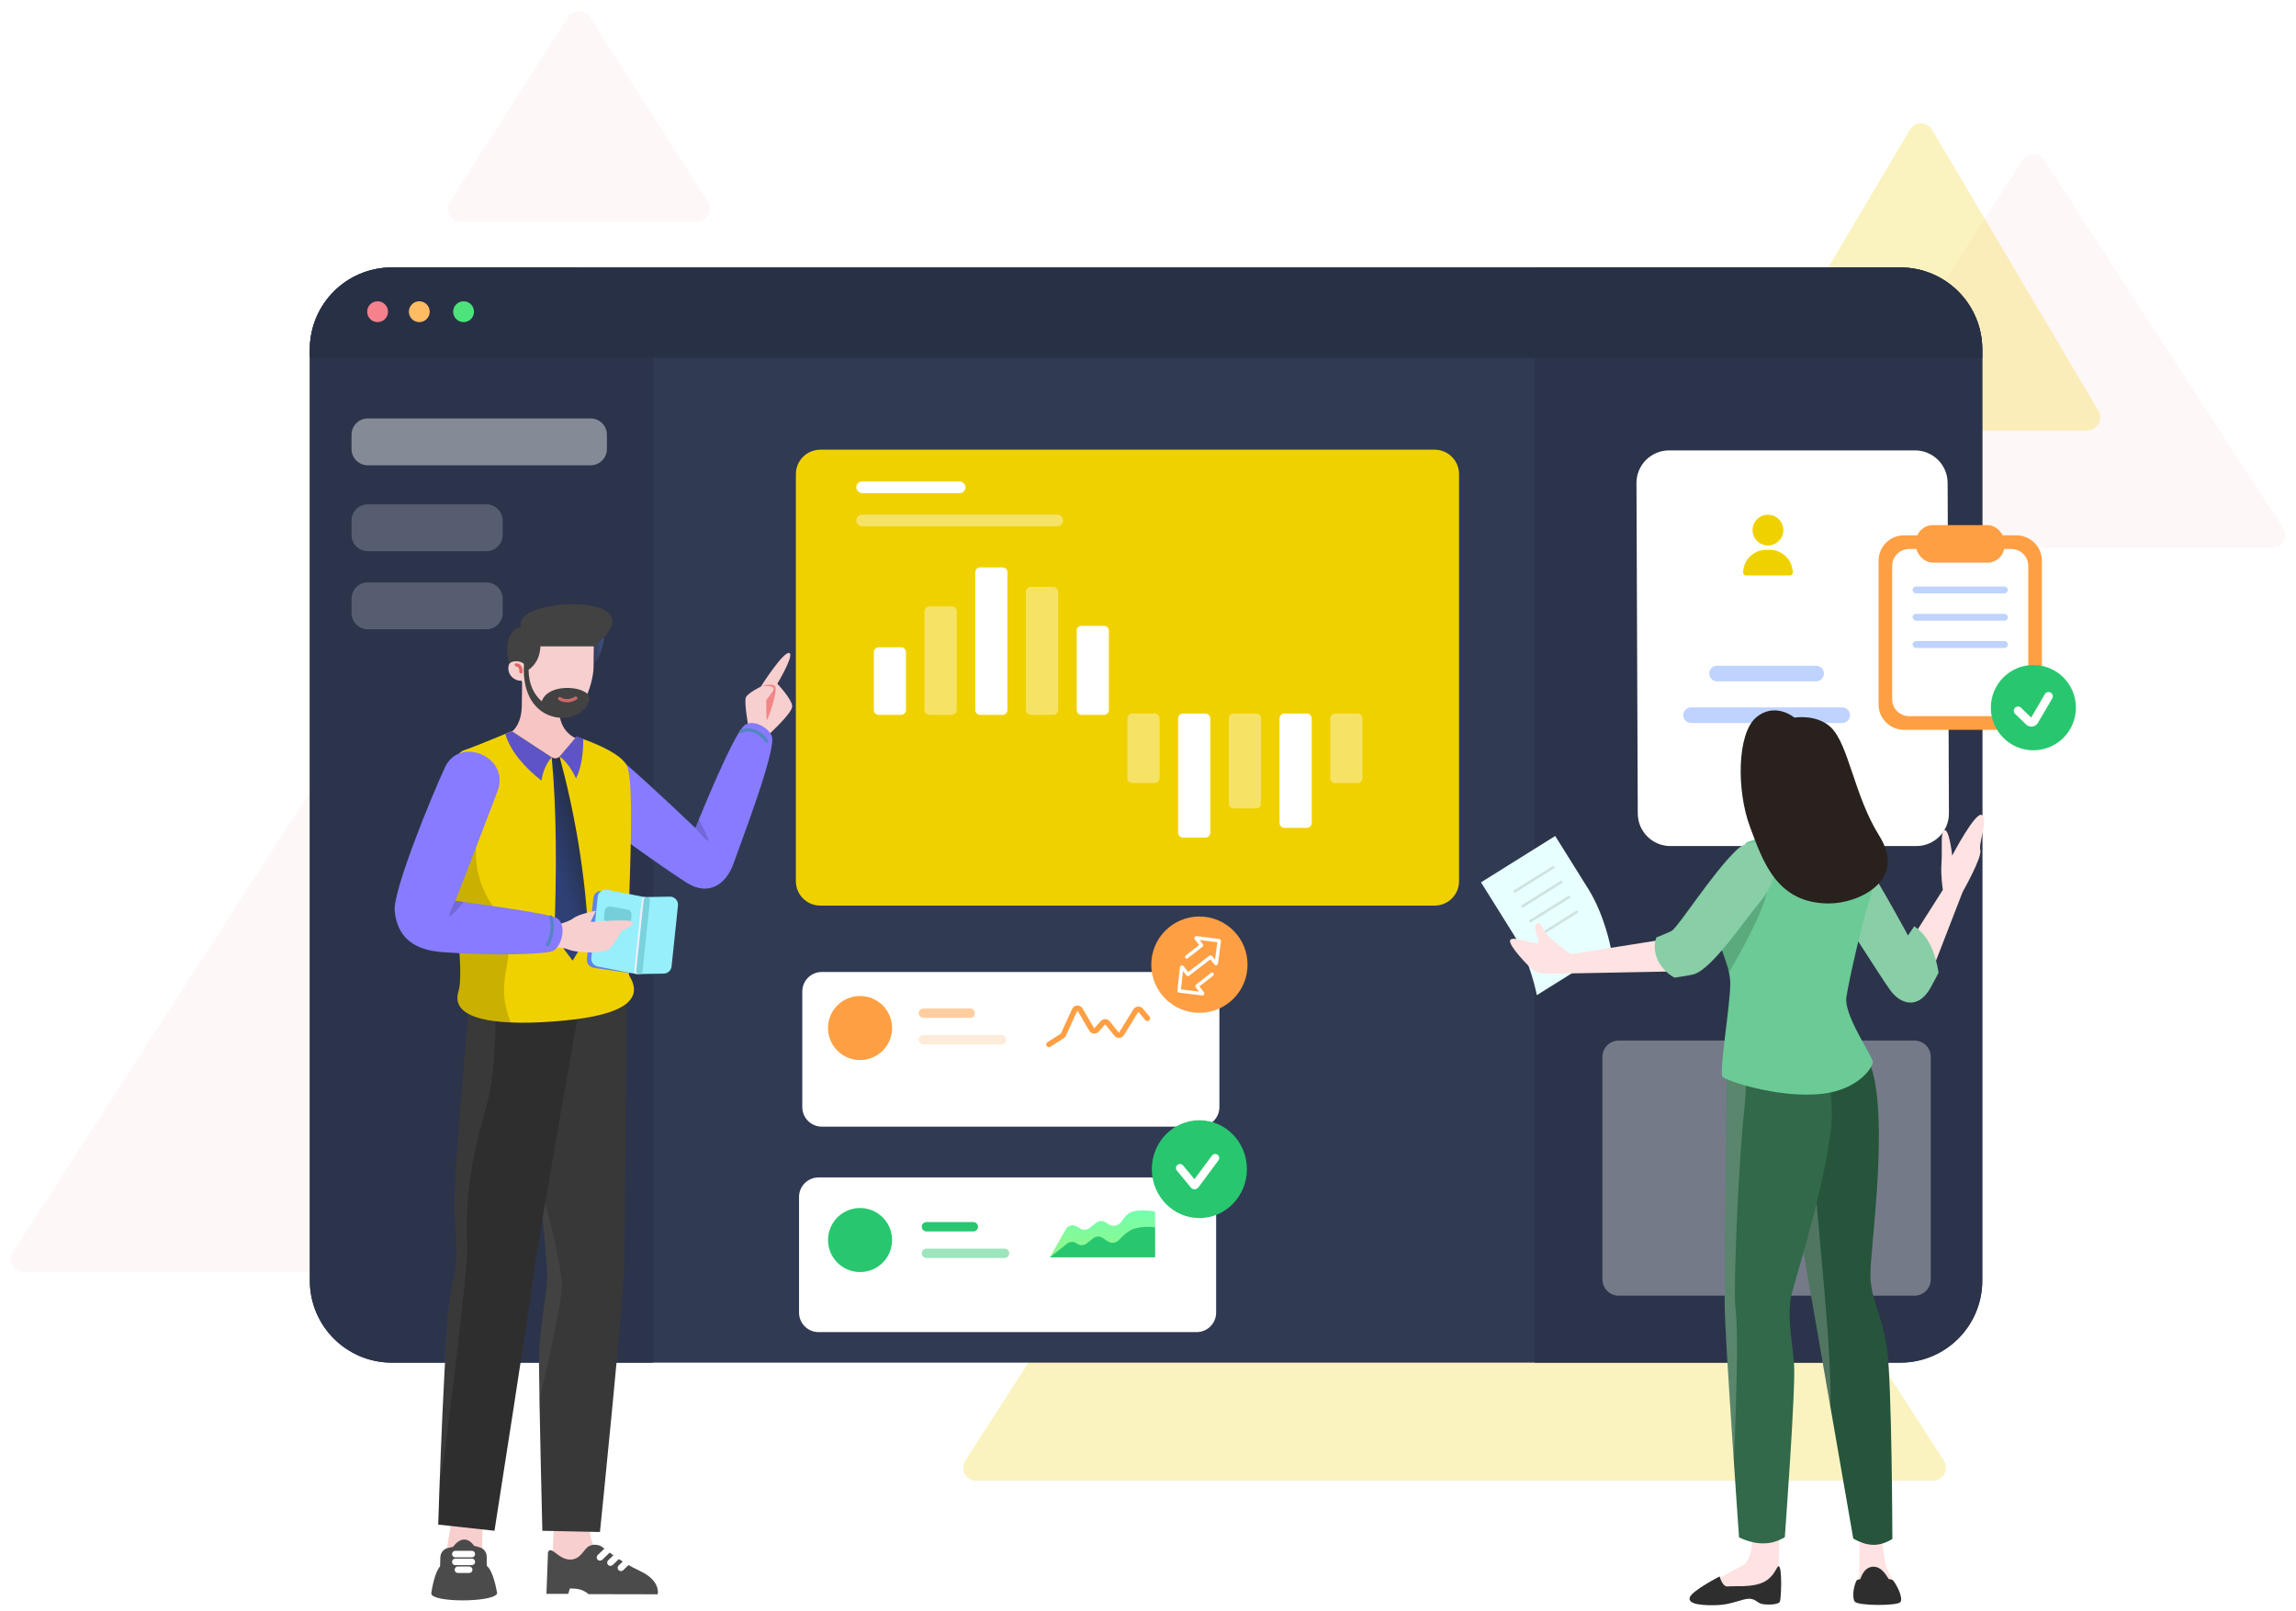 <svg width="704" height="494" viewBox="0 0 704 494" fill="none" xmlns="http://www.w3.org/2000/svg">
<g id="Illustration">
<g id="Shape">
<path id="Triangle" opacity="0.05" fill-rule="evenodd" clip-rule="evenodd" d="M620.145 49.168C621.722 46.739 625.278 46.739 626.855 49.168L699.989 161.822C701.717 164.483 699.807 168 696.634 168H550.366C547.193 168 545.283 164.483 547.011 161.822L620.145 49.168Z" fill="#EA5455"/>
<path id="Triangle_2" opacity="0.05" fill-rule="evenodd" clip-rule="evenodd" d="M94.14 244.204C95.715 241.764 99.285 241.764 100.86 244.204L191.016 383.83C192.735 386.492 190.824 390 187.656 390H7.344C4.176 390 2.265 386.492 3.984 383.83L94.14 244.204Z" fill="#EA5455"/>
<path id="Triangle_3" opacity="0.25" fill-rule="evenodd" clip-rule="evenodd" d="M442.638 220.218C444.213 217.774 447.787 217.774 449.362 220.218L596.027 447.833C597.742 450.495 595.831 454 592.664 454H299.336C296.169 454 294.258 450.495 295.973 447.833L442.638 220.218Z" fill="#f0d100"/>
<path id="Triangle_4" opacity="0.25" fill-rule="evenodd" clip-rule="evenodd" d="M585.558 39.816C587.107 37.199 590.893 37.199 592.442 39.816L643.427 125.963C645.005 128.629 643.083 132 639.985 132H538.015C534.917 132 532.995 128.629 534.573 125.963L585.558 39.816Z" fill="#f0d100"/>
<path id="Triangle_5" opacity="0.05" fill-rule="evenodd" clip-rule="evenodd" d="M174.13 5.267C175.704 2.808 179.296 2.808 180.87 5.267L217.062 61.844C218.765 64.507 216.853 68 213.693 68H141.307C138.147 68 136.235 64.507 137.938 61.844L174.13 5.267Z" fill="#EA5455"/>
</g>
<g id="Finance Presentation">
<g id="DesktopDasboard">
<path id="Rectangle" fill-rule="evenodd" clip-rule="evenodd" d="M95 107.137C95 93.254 106.254 82 120.137 82H582.669C596.552 82 607.806 93.254 607.806 107.137V392.647C607.806 406.53 596.552 417.784 582.669 417.784H120.137C106.254 417.784 95 406.53 95 392.647V107.137Z" fill="#313A53"/>
<g id="ElementCard11">
<g id="Rectangle_2" filter="url(#filter0_d)">
<path fill-rule="evenodd" clip-rule="evenodd" d="M238.033 141.361C238.033 137.227 241.384 133.876 245.518 133.876H433.887C438.02 133.876 441.371 137.227 441.371 141.361V266.167C441.371 270.301 438.02 273.652 433.887 273.652H245.518C241.384 273.652 238.033 270.301 238.033 266.167V141.361Z" fill="#f0d100"/>
</g>
<g id="Group 12">
<path id="Path" opacity="0.395" fill-rule="evenodd" clip-rule="evenodd" d="M291.856 185.909C292.683 185.909 293.353 186.579 293.353 187.406V217.678C293.353 218.505 292.683 219.175 291.856 219.175H284.982C284.156 219.175 283.485 218.505 283.485 217.678V187.406C283.485 186.579 284.156 185.909 284.982 185.909H291.856Z" fill="white"/>
<path id="Path_2" fill-rule="evenodd" clip-rule="evenodd" d="M276.307 198.453C277.133 198.453 277.803 199.123 277.803 199.95V217.678C277.803 218.505 277.133 219.175 276.307 219.175H269.432C268.606 219.175 267.936 218.505 267.936 217.678V199.95C267.936 199.123 268.606 198.453 269.432 198.453H276.307Z" fill="white"/>
<path id="Path_3" fill-rule="evenodd" clip-rule="evenodd" d="M307.405 173.962C308.232 173.962 308.902 174.632 308.902 175.459V217.678C308.902 218.505 308.232 219.175 307.405 219.175H300.531C299.704 219.175 299.034 218.505 299.034 217.678V175.459C299.034 174.632 299.704 173.962 300.531 173.962H307.405Z" fill="white"/>
<path id="Path_4" opacity="0.395" fill-rule="evenodd" clip-rule="evenodd" d="M322.955 179.936C323.782 179.936 324.452 180.606 324.452 181.432V217.678C324.452 218.505 323.782 219.175 322.955 219.175H316.081C315.254 219.175 314.584 218.505 314.584 217.678V181.432C314.584 180.606 315.254 179.936 316.081 179.936H322.955Z" fill="white"/>
<path id="Path_5" fill-rule="evenodd" clip-rule="evenodd" d="M338.504 191.882C339.331 191.882 340.001 192.552 340.001 193.379V217.678C340.001 218.505 339.331 219.175 338.504 219.175H331.63C330.803 219.175 330.133 218.505 330.133 217.678V193.379C330.133 192.552 330.803 191.882 331.63 191.882H338.504Z" fill="white"/>
<path id="Path_6" opacity="0.395" fill-rule="evenodd" clip-rule="evenodd" d="M354.054 218.762C354.88 218.762 355.55 219.432 355.55 220.259V238.585C355.55 239.411 354.88 240.081 354.054 240.081H347.179C346.353 240.081 345.683 239.411 345.683 238.585V220.259C345.683 219.432 346.353 218.762 347.179 218.762H354.054Z" fill="white"/>
<path id="Path_7" fill-rule="evenodd" clip-rule="evenodd" d="M369.602 218.762C370.429 218.762 371.099 219.432 371.099 220.259V255.31C371.099 256.136 370.429 256.807 369.602 256.807H362.728C361.902 256.807 361.231 256.136 361.231 255.31V220.259C361.231 219.432 361.902 218.762 362.728 218.762H369.602Z" fill="white"/>
<path id="Path_8" opacity="0.395" fill-rule="evenodd" clip-rule="evenodd" d="M385.152 218.762C385.979 218.762 386.649 219.432 386.649 220.259V246.35C386.649 247.177 385.979 247.847 385.152 247.847H378.278C377.451 247.847 376.781 247.177 376.781 246.35V220.259C376.781 219.432 377.451 218.762 378.278 218.762H385.152Z" fill="white"/>
<path id="Path_9" fill-rule="evenodd" clip-rule="evenodd" d="M400.701 218.762C401.528 218.762 402.198 219.432 402.198 220.259V252.323C402.198 253.15 401.528 253.82 400.701 253.82H393.827C393 253.82 392.33 253.15 392.33 252.323V220.259C392.33 219.432 393 218.762 393.827 218.762H400.701Z" fill="white"/>
<path id="Path_10" opacity="0.395" fill-rule="evenodd" clip-rule="evenodd" d="M416.251 218.762C417.078 218.762 417.748 219.432 417.748 220.259V238.585C417.748 239.411 417.078 240.081 416.251 240.081H409.377C408.55 240.081 407.88 239.411 407.88 238.585V220.259C407.88 219.432 408.55 218.762 409.377 218.762H416.251Z" fill="white"/>
</g>
<path id="Rectangle_3" opacity="0.395" fill-rule="evenodd" clip-rule="evenodd" d="M262.554 159.562C262.554 158.572 263.356 157.77 264.346 157.77H324.155C325.145 157.77 325.947 158.572 325.947 159.562V159.562C325.947 160.551 325.145 161.354 324.155 161.354H264.346C263.356 161.354 262.554 160.551 262.554 159.562V159.562Z" fill="white"/>
<rect id="Rectangle_4" x="262.554" y="147.615" width="33.491" height="3.584" rx="1.792" fill="white"/>
</g>
<path id="Rectangle_5" fill-rule="evenodd" clip-rule="evenodd" d="M95 107.137C95 93.254 106.254 82 120.137 82H175.146C189.029 82 200.283 93.254 200.283 107.137V417.784H120.137C106.254 417.784 95 406.53 95 392.647V107.137Z" fill="#2C344B"/>
<path id="Rectangle_6" fill-rule="evenodd" clip-rule="evenodd" d="M107.785 133.29C107.785 130.528 110.024 128.29 112.785 128.29L181.094 128.29C183.855 128.29 186.094 130.528 186.094 133.29V137.656C186.094 140.417 183.855 142.656 181.094 142.656H112.785C110.024 142.656 107.785 140.417 107.785 137.656V133.29Z" fill="white" fill-opacity="0.424"/>
<path id="Rectangle_7" fill-rule="evenodd" clip-rule="evenodd" d="M107.785 159.627C107.785 156.866 110.024 154.627 112.785 154.627L149.131 154.627C151.892 154.627 154.131 156.866 154.131 159.627V163.993C154.131 166.754 151.892 168.993 149.131 168.993H112.785C110.024 168.993 107.785 166.754 107.785 163.993V159.627Z" fill="white" fill-opacity="0.205"/>
<path id="Rectangle_8" fill-rule="evenodd" clip-rule="evenodd" d="M107.785 183.57C107.785 180.809 110.024 178.57 112.785 178.57L149.131 178.57C151.892 178.57 154.131 180.809 154.131 183.57V187.936C154.131 190.697 151.892 192.936 149.131 192.936H112.785C110.024 192.936 107.785 190.697 107.785 187.936V183.57Z" fill="white" fill-opacity="0.205"/>
<path id="Rectangle_9" fill-rule="evenodd" clip-rule="evenodd" d="M470.561 82H582.669C596.552 82 607.806 93.254 607.806 107.137V392.647C607.806 406.53 596.552 417.784 582.669 417.784H470.561V82Z" fill="#2C344B"/>
<g id="Group 23">
<g id="Rectangle_10" filter="url(#filter1_d)">
<path fill-rule="evenodd" clip-rule="evenodd" d="M493.773 139.127C493.751 133.589 498.235 129.088 503.773 129.088H579.181C584.689 129.088 589.159 133.541 589.181 139.048L589.582 240.36C589.603 245.898 585.12 250.399 579.582 250.399H504.173C498.666 250.399 494.195 245.946 494.173 240.439L493.773 139.127Z" fill="white"/>
</g>
<path id="Rectangle_11" opacity="0.34" d="M524.098 206.504C524.098 205.181 525.17 204.109 526.492 204.109H556.862C558.185 204.109 559.257 205.181 559.257 206.504V206.504C559.257 207.826 558.185 208.898 556.862 208.898H526.492C525.17 208.898 524.098 207.826 524.098 206.504V206.504Z" fill="#467FFF"/>
<path id="Rectangle_12" opacity="0.34" d="M516.107 219.273C516.107 217.951 517.179 216.879 518.502 216.879H564.853C566.176 216.879 567.248 217.951 567.248 219.273V219.273C567.248 220.596 566.176 221.668 564.853 221.668H518.502C517.179 221.668 516.107 220.596 516.107 219.273V219.273Z" fill="#467FFF"/>
<g id="Icon8">
<g id="Oval" filter="url(#filter2_dd)">
<ellipse cx="541.737" cy="167.866" rx="18.438" ry="18.825" fill="white"/>
</g>
<g id="Group 70">
<path id="Combined Shape" fill-rule="evenodd" clip-rule="evenodd" d="M542.085 167.241C544.689 167.241 546.801 165.132 546.801 162.53C546.801 159.929 544.689 157.819 542.085 157.819C539.48 157.819 537.368 159.929 537.368 162.53C537.368 165.132 539.48 167.241 542.085 167.241ZM541.532 168.575C537.64 168.575 534.485 171.73 534.485 175.622C534.485 176.066 534.846 176.427 535.291 176.427H548.878C549.323 176.427 549.684 176.066 549.684 175.622C549.684 171.73 546.529 168.575 542.637 168.575H541.532Z" fill="#f0d100"/>
</g>
</g>
</g>
<path id="Rectangle_13" fill-rule="evenodd" clip-rule="evenodd" d="M491.337 324.036C491.337 321.274 493.575 319.036 496.337 319.036H587.019C589.781 319.036 592.019 321.274 592.019 324.036V392.249C592.019 395.011 589.781 397.249 587.019 397.249H496.337C493.575 397.249 491.337 395.011 491.337 392.249V324.036Z" fill="white" fill-opacity="0.346"/>
<path id="Rectangle_14" fill-rule="evenodd" clip-rule="evenodd" d="M95 107.137C95 93.254 106.254 82 120.137 82H582.669C596.552 82 607.806 93.254 607.806 107.137V109.718H95V107.137Z" fill="#283046"/>
<ellipse id="Oval_2" cx="115.775" cy="95.568" rx="3.196" ry="3.192" fill="#F5818D"/>
<ellipse id="Oval_3" cx="128.561" cy="95.568" rx="3.196" ry="3.192" fill="#FFBD63"/>
<ellipse id="Oval_4" cx="142.145" cy="95.568" rx="3.196" ry="3.192" fill="#4CE47A"/>
</g>
<g id="ElementCard25">
<g id="Rectangle_15" filter="url(#filter3_d)">
<path fill-rule="evenodd" clip-rule="evenodd" d="M240 296.988C240 293.681 242.681 291 245.988 291H361.906C365.213 291 367.893 293.681 367.893 296.988V332.434C367.893 335.74 365.213 338.421 361.906 338.421H245.988C242.681 338.421 240 335.74 240 332.434V296.988Z" fill="white"/>
</g>
<path id="Rectangle_16" opacity="0.2" fill-rule="evenodd" clip-rule="evenodd" d="M281.673 318.782C281.673 317.988 282.316 317.345 283.11 317.345H307.06C307.854 317.345 308.497 317.988 308.497 318.782V318.782C308.497 319.576 307.854 320.219 307.06 320.219H283.11C282.316 320.219 281.673 319.576 281.673 318.782V318.782Z" fill="#FF9F43"/>
<path id="Rectangle_17" opacity="0.5" fill-rule="evenodd" clip-rule="evenodd" d="M281.673 310.639C281.673 309.845 282.316 309.202 283.11 309.202H297.48C298.274 309.202 298.917 309.845 298.917 310.639V310.639C298.917 311.433 298.274 312.076 297.48 312.076H283.11C282.316 312.076 281.673 311.433 281.673 310.639V310.639Z" fill="#FF9F43"/>
<path id="Path_11" d="M328.737 309.333C329.149 308.43 330.214 308.032 331.117 308.444C331.415 308.58 331.67 308.794 331.855 309.064L331.92 309.168L335.443 315.158C335.477 315.215 335.55 315.234 335.607 315.201L335.622 315.19L335.636 315.177L337.51 313.058C338.168 312.315 339.303 312.245 340.046 312.902C340.095 312.946 340.141 312.991 340.185 313.04L340.249 313.114L342.998 316.489C343.039 316.541 343.115 316.548 343.166 316.507L343.18 316.493L343.192 316.477L347.534 309.46C348.056 308.617 349.163 308.356 350.007 308.878C350.138 308.959 350.257 309.056 350.363 309.167L350.439 309.253L352.462 311.671C352.759 312.026 352.712 312.555 352.357 312.852C352.022 313.132 351.531 313.106 351.228 312.803L351.176 312.747L349.154 310.329C349.145 310.319 349.136 310.311 349.125 310.304C349.078 310.275 349.019 310.282 348.98 310.318L348.96 310.343L344.618 317.359C344.513 317.529 344.38 317.68 344.225 317.807C343.482 318.412 342.402 318.324 341.764 317.625L341.698 317.548L338.949 314.172C338.945 314.167 338.94 314.162 338.935 314.158C338.894 314.122 338.835 314.119 338.791 314.148L338.766 314.169L336.892 316.288C336.767 316.429 336.62 316.55 336.457 316.646C335.63 317.132 334.574 316.882 334.05 316.092L333.998 316.008L330.475 310.017C330.463 309.996 330.444 309.979 330.422 309.969C330.372 309.946 330.314 309.961 330.28 310.001L330.263 310.028L326.831 317.56C326.703 317.841 326.505 318.083 326.257 318.265L326.162 318.33L322.093 320.924C321.702 321.173 321.184 321.059 320.935 320.668C320.7 320.3 320.789 319.817 321.129 319.555L321.191 319.511L325.261 316.916C325.274 316.908 325.285 316.897 325.294 316.885L325.305 316.865L328.737 309.333Z" fill="#FF9F43"/>
<circle id="Oval_5" cx="263.71" cy="315.19" r="9.82" fill="#FF9F43"/>
</g>
<g id="ElementCard26">
<g id="Rectangle_18" filter="url(#filter4_d)">
<path fill-rule="evenodd" clip-rule="evenodd" d="M240 361.988C240 358.681 242.681 356 245.988 356H361.906C365.213 356 367.893 358.681 367.893 361.988V397.434C367.893 400.74 365.213 403.421 361.906 403.421H245.988C242.681 403.421 240 400.74 240 397.434V361.988Z" fill="white"/>
</g>
<path id="Rectangle_19" opacity="0.454" fill-rule="evenodd" clip-rule="evenodd" d="M282.631 384.261C282.631 383.467 283.274 382.824 284.068 382.824H308.018C308.812 382.824 309.455 383.467 309.455 384.261V384.261C309.455 385.055 308.812 385.698 308.018 385.698H284.068C283.274 385.698 282.631 385.055 282.631 384.261V384.261Z" fill="#28C76F"/>
<path id="Rectangle_20" fill-rule="evenodd" clip-rule="evenodd" d="M282.631 376.118C282.631 375.324 283.274 374.681 284.068 374.681H298.438C299.232 374.681 299.875 375.324 299.875 376.118V376.118C299.875 376.912 299.232 377.555 298.438 377.555H284.068C283.274 377.555 282.631 376.912 282.631 376.118V376.118Z" fill="#28C76F"/>
<path id="Path 146" fill-rule="evenodd" clip-rule="evenodd" d="M321.909 385.495L326.819 376.877C327.481 375.715 328.966 375.32 330.118 376L331.333 376.717C332.182 377.219 333.253 377.148 334.029 376.539L336.176 374.853C336.975 374.225 338.082 374.17 338.94 374.715L340.103 375.455C341.404 376.281 343.158 375.678 343.988 374.38C344.778 373.144 345.902 371.865 347.324 371.466C350.324 370.626 354.156 371.466 354.156 371.466V385.495H321.909Z" fill="url(#paint0_linear)"/>
<path id="Path 146_2" fill-rule="evenodd" clip-rule="evenodd" d="M321.909 385.495L327.208 381.28C328.024 380.63 329.166 380.584 330.033 381.165L330.339 381.37C331.201 381.948 332.336 381.906 333.152 381.265L335.218 379.643C336.017 379.015 337.124 378.96 337.982 379.505L339.795 380.658C340.86 381.334 342.27 381.07 343.124 380.141C344.328 378.829 346.126 377.167 347.864 376.68C350.864 375.839 354.156 376.256 354.156 376.256V385.495H321.909Z" fill="#28C76F"/>
<circle id="Oval_6" cx="263.71" cy="380.19" r="9.82" fill="#28C76F"/>
</g>
<g id="Icon2">
<ellipse id="Oval_7" cx="367.75" cy="358.457" rx="14.574" ry="14.999" fill="#28C76F"/>
<path id="Path_12" fill-rule="evenodd" clip-rule="evenodd" d="M362.765 357.328C362.331 356.803 361.554 356.729 361.028 357.162C360.502 357.596 360.428 358.373 360.861 358.899L365.146 364.087C365.663 364.712 366.589 364.801 367.215 364.285C367.306 364.209 367.388 364.123 367.458 364.029L373.598 355.78C374.005 355.234 373.892 354.461 373.345 354.054C372.798 353.648 372.024 353.761 371.618 354.308L366.239 361.534L362.765 357.328Z" fill="white"/>
</g>
<g id="Men3.2">
<g id="LLeg">
<path id="Path_13" fill-rule="evenodd" clip-rule="evenodd" d="M180.62 467.175C180.62 467.175 180.495 475.068 185.386 477.872C190.277 480.676 197.855 485.886 197.855 485.886L169.028 486.854L169.85 467.104L180.62 467.175Z" fill="#F8CFCF"/>
<path id="Path_14" fill-rule="evenodd" clip-rule="evenodd" d="M168.022 475.873L167.553 488.678H174.248L174.707 487.029C174.707 487.029 177.228 486.926 178.685 487.639C180.225 488.392 180.431 488.758 180.431 488.758L201.67 488.802C201.67 488.802 202.717 484.663 196.243 481.67C189.769 478.675 185.056 474.426 184.16 473.991C183.258 473.553 181.439 473.305 180.157 474.335C178.876 475.364 177.862 478.07 174.958 478.155C171.221 478.264 169.074 473.707 168.022 475.873Z" fill="#4B4B4B"/>
<path id="Path 38" d="M186.172 475.38L183.97 477.489" stroke="white" stroke-width="2" stroke-linecap="round"/>
<path id="Path 38_2" d="M189.383 476.979L187.181 479.088" stroke="white" stroke-width="2" stroke-linecap="round"/>
<path id="Path 38_3" d="M192.593 478.578L190.392 480.687" stroke="white" stroke-width="2" stroke-linecap="round"/>
<path id="Path_15" fill-rule="evenodd" clip-rule="evenodd" d="M159.521 296.651C159.521 296.651 167.529 383.981 167.778 390.052C168.027 396.123 165.206 406.599 165.261 417.955C165.316 429.311 166.291 469.332 166.291 469.332L183.957 469.703C183.957 469.703 191.382 397.38 191.462 386.535C191.542 375.69 192.223 297.695 192.223 297.695L159.521 296.651Z" fill="#383838"/>
<path id="Path_16" opacity="0.284" fill-rule="evenodd" clip-rule="evenodd" d="M172.254 392.77L172.274 392.986C172.54 396.688 170.218 408.869 165.309 429.527L165.261 417.955V417.955C165.207 406.802 167.927 396.497 167.788 390.381L167.778 390.052C167.694 388.006 166.729 376.732 165.486 362.681L166.066 364.739C169.472 376.928 171.535 386.272 172.254 392.77Z" fill="white" fill-opacity="0.192"/>
</g>
<g id="RLeg">
<path id="Path_17" fill-rule="evenodd" clip-rule="evenodd" d="M138.518 465.788L135.136 486.248L147.605 486.186L147.999 465.467L138.518 465.788Z" fill="#F8CFCF"/>
<path id="Path_18" fill-rule="evenodd" clip-rule="evenodd" d="M137.386 474.592C136.042 474.883 135.068 476.05 135.023 477.425L134.929 480.248C133.172 482.194 132.338 487.802 132.245 488.464C132.239 488.507 132.235 488.55 132.24 488.594C132.524 491.347 150.548 491.317 152.326 488.738C152.415 488.609 152.421 488.451 152.395 488.297C152.196 487.098 151.183 481.577 149.246 480.064L149.236 477.265C149.231 475.911 148.32 474.728 147.012 474.378L145.343 473.931C143.52 471.276 141.036 471.37 138.907 474.263L137.386 474.592Z" fill="#4B4B4B"/>
<path id="Path 39" d="M139.615 476.474H144.663" stroke="white" stroke-width="2" stroke-linecap="round"/>
<path id="Path 39_2" d="M139.615 478.872H144.663" stroke="white" stroke-width="2" stroke-linecap="round"/>
<path id="Path 39_3" d="M140.418 481.271H143.86" stroke="white" stroke-width="2" stroke-linecap="round"/>
<path id="Path_19" fill-rule="evenodd" clip-rule="evenodd" d="M144.807 297.361C144.807 297.361 139.235 357.281 139.311 368.756C139.387 380.231 141.026 385.27 138.693 393.502C136.36 401.734 134.371 467.438 134.371 467.438L151.621 469.323C151.621 469.323 162.641 399.016 163.839 389.268C165.038 379.52 179.848 296.534 179.848 296.534L144.807 297.361Z" fill="#2E2E2E"/>
<path id="Path_20" opacity="0.284" fill-rule="evenodd" clip-rule="evenodd" d="M149.466 338.03L148.414 341.833C145.333 353.057 142.489 364.927 143.234 381.882L143.27 382.656C143.453 386.329 141.113 407.645 136.25 446.605L135.787 449.343C135.31 452.136 134.886 454.519 134.514 456.492L134.619 453.042C135.239 433.996 136.907 399.804 138.693 393.502C141.026 385.27 139.387 380.231 139.311 368.756C139.258 360.723 141.972 328.953 143.606 310.613L144.807 297.361L152.088 297.189L152.106 299.23C152.234 318.071 151.354 331.004 149.466 338.03V338.03Z" fill="white" fill-opacity="0.192"/>
</g>
<g id="LArm">
<g id="Group 6">
<path id="Path_21" fill-rule="evenodd" clip-rule="evenodd" d="M229.585 223.519C229.585 223.519 228.148 215.545 228.665 213.931C229.106 212.535 233.276 210.523 233.276 210.523C233.276 210.523 240.528 199.111 242.115 200.273C243.406 201.215 238.338 209.628 238.338 209.628C238.338 209.628 242.96 214.458 242.895 216.617C242.831 218.776 235.352 225.534 235.352 225.534L229.585 223.519Z" fill="#F8CFCF"/>
<path id="Path_22" fill-rule="evenodd" clip-rule="evenodd" d="M233.432 210.408C233.432 210.408 236.644 209.973 237.155 210.969C237.59 211.817 234.922 214.223 234.922 214.9C234.922 215.576 234.96 220.696 235.175 220.742C235.39 220.789 238.392 212.388 237.752 210.611C237.225 209.152 233.432 210.408 233.432 210.408Z" fill="#F28585"/>
</g>
<path id="Path_23" fill-rule="evenodd" clip-rule="evenodd" d="M191.27 233.664C182.857 226.344 170.224 239.541 184.31 251.81C189.685 256.49 206.566 268.166 210.704 270.733C217.292 274.819 222.705 271.132 224.93 264.702C226.817 259.25 238.105 230.068 236.669 225.782C235.732 222.987 230.705 220.267 228.182 222.466C224.494 225.681 213.214 253.881 213.214 253.881C213.214 253.881 200.835 241.987 191.27 233.664Z" fill="#877BFF"/>
<path id="Path_24" fill-rule="evenodd" clip-rule="evenodd" d="M213.214 253.881C213.214 253.881 216.909 258.395 217.175 257.705C217.442 257.016 214.245 251.216 214.245 251.216L213.214 253.881Z" fill="black" fill-opacity="0.16"/>
<path id="Path 41" d="M227.202 224.274C230.137 222.905 233.344 224.597 235.111 227.313" stroke="#5386BF" stroke-linecap="round"/>
</g>
<g id="Head">
<path id="Path_25" fill-rule="evenodd" clip-rule="evenodd" d="M155.047 225.392C155.047 225.392 159.823 224.275 159.989 216.48C160.155 208.684 160.038 206.023 160.038 206.023L171.362 205.834C171.362 205.834 171.476 214.522 171.478 217.665C171.483 224.506 176.583 226.355 176.583 226.355C176.583 226.355 176.159 233.835 166.626 234.369C159.183 234.786 155.047 225.392 155.047 225.392Z" fill="#F8C5C5"/>
<g id="Head1">
<path id="Path_26" fill-rule="evenodd" clip-rule="evenodd" d="M181.45 197.62L181.197 204.987C183.337 202.482 184.782 199.376 185.21 195.393L181.45 197.62Z" fill="url(#paint1_linear)"/>
<path id="Path_27" fill-rule="evenodd" clip-rule="evenodd" d="M158.999 202.083C154.305 201.902 155.071 208.746 159.946 208.736C159.946 208.736 165.186 219.231 173.412 219.258C177.375 219.271 178.669 215.755 179.856 213.287C181.044 210.819 181.916 207.127 181.989 204.867C182.066 202.457 182.076 194.539 182.076 194.539L158.816 194.528L158.999 202.083Z" fill="#F8CFCF"/>
<path id="Path_28" fill-rule="evenodd" clip-rule="evenodd" d="M182.077 198.172H165.718C165.546 201.116 164.564 203.561 162.071 205.365C162.142 209.678 163.591 212.818 166.103 215.021C168.29 208.777 181.668 210.485 180.695 214.559C178.651 223.117 159.49 223.311 160.653 203.614C159.888 202.576 157.154 202.382 156.255 203.42C154.718 199.117 155.374 193.029 159.818 192.149C156.329 182.979 203.77 181.039 182.077 198.172Z" fill="#424242"/>
<path id="Path_29" d="M171.595 214.181C171.595 214.181 173.726 215.741 176.532 214.035" stroke="#CC6969" stroke-linecap="round"/>
<path id="Path 8" d="M159.73 205.99C159.779 204.892 159.442 204.02 158.318 203.845" stroke="#DE6767" stroke-linecap="round"/>
</g>
</g>
<g id="Body">
<path id="Path_30" fill-rule="evenodd" clip-rule="evenodd" d="M156.936 224.175L170.6 233.08L176.762 225.89C176.762 225.89 189.742 229.926 192.15 234.645C195.625 241.455 191.047 296.013 193.042 299.305C197.295 306.32 191.641 311.136 172.921 312.906C154.202 314.675 137.594 313.226 140.608 303.864C143.622 294.501 131.992 233.399 142.245 230.033C145.449 228.982 156.936 224.175 156.936 224.175Z" fill="#f0d100"/>
<path id="Path_31" fill-rule="evenodd" clip-rule="evenodd" d="M147.715 241.019C148.542 242.487 148.115 247.572 146.435 256.273C145.003 263.687 146.64 271.356 150.963 277.543L151.206 277.885C152.667 279.912 154.015 282.581 155.248 285.891C158.274 294.011 151.296 300.78 156.643 313.483L155.996 313.452C145.505 312.907 138.57 310.195 140.608 303.864C143.079 296.187 135.706 253.729 138.622 236.83C143.67 237.824 146.7 239.221 147.715 241.019Z" fill="black" fill-opacity="0.16"/>
<path id="Path_32" fill-rule="evenodd" clip-rule="evenodd" d="M156.936 224.175L169.158 232.17C167.367 234.259 166.406 236.69 166.043 239.365C161.346 235.68 156.463 230.531 154.95 224.994L156.936 224.175Z" fill="#5E54C7"/>
<path id="Path_33" fill-rule="evenodd" clip-rule="evenodd" d="M171.566 231.962C173.633 233.364 175.282 235.846 176.624 238.669C178.233 235.425 178.849 231.142 178.849 226.574L176.831 225.773L171.566 231.962Z" fill="#5E54C7"/>
<path id="Path_34" fill-rule="evenodd" clip-rule="evenodd" d="M169.158 232.169L169.317 232.258C170.049 232.669 170.965 232.548 171.566 231.962V231.962C176.174 248.908 179.415 267.56 180.395 286.516L175.586 294.529L169.961 287.03C170.694 267.329 170.689 248.119 169.158 232.169Z" fill="url(#paint2_linear)"/>
</g>
<g id="RArm">
<g id="Example Book Back">
<g id="Group 3">
<path id="Rectangle_21" d="M181.937 275.326C182.083 273.933 183.359 272.942 184.744 273.145L195.481 274.716C196.789 274.907 197.713 276.097 197.575 277.411L195.609 296.118C195.462 297.51 194.187 298.501 192.801 298.298L182.065 296.727C180.757 296.536 179.833 295.347 179.971 294.032L181.937 275.326Z" fill="#6182EC"/>
<path id="Rectangle_22" fill-rule="evenodd" clip-rule="evenodd" d="M183.267 274.951C183.419 273.512 184.772 272.512 186.192 272.791L197.643 275.04L205.389 274.907C206.869 274.882 208.036 276.157 207.882 277.629L205.919 296.302C205.789 297.541 204.755 298.487 203.511 298.508L195.161 298.651L183.278 296.317C182.027 296.072 181.169 294.911 181.303 293.642L183.267 274.951Z" fill="#96EFFA"/>
<path id="Rectangle_23" d="M185.388 279.347C185.485 278.42 186.351 277.772 187.267 277.94L192.345 278.871C193.168 279.021 193.736 279.78 193.648 280.612L193.449 282.509C193.351 283.435 192.486 284.083 191.569 283.915L186.491 282.985C185.669 282.834 185.101 282.075 185.188 281.244L185.388 279.347Z" fill="#74CFDB"/>
<path id="Rectangle_24" d="M196.742 275.749C196.788 275.31 197.181 274.991 197.621 275.037L197.945 275.071C198.385 275.118 198.704 275.511 198.657 275.951L196.351 297.894C196.305 298.334 195.911 298.652 195.472 298.606L195.147 298.572C194.708 298.526 194.389 298.132 194.435 297.693L196.742 275.749Z" fill="#EAEFFF"/>
<path id="Rectangle_25" d="M197.38 275.816C197.426 275.377 197.82 275.058 198.259 275.104L198.584 275.138C199.023 275.185 199.342 275.578 199.296 276.018L196.99 297.961C196.943 298.401 196.55 298.72 196.11 298.673L195.786 298.639C195.346 298.593 195.028 298.199 195.074 297.76L197.38 275.816Z" fill="#7AD2DD"/>
</g>
</g>
<path id="Path_35" fill-rule="evenodd" clip-rule="evenodd" d="M169.97 283.68C169.97 283.68 174.138 282.845 175.844 281.511C177.549 280.177 182.715 279.234 182.715 279.234L181.062 282.701C181.062 282.701 193.723 281.517 194.022 282.761C194.323 284.005 190.661 285.358 190.661 285.358C190.661 285.358 188.855 288.717 187.107 290.665C185.453 292.508 177.235 292.288 174.354 291.138C171.865 290.145 169.158 290.642 169.158 290.642L169.97 283.68Z" fill="#F8CFCF"/>
<path id="Path_36" fill-rule="evenodd" clip-rule="evenodd" d="M136.449 235.239C140.976 225.494 156.477 232.06 152.571 242.499C148.786 252.612 139.618 276.224 139.618 276.224C139.618 276.224 168.672 279.898 170.936 281.611C173.958 283.897 172.09 290.42 169.522 291.581C167.349 292.563 151.209 293.137 135.417 291.897C127.604 291.284 121.827 287.941 121.021 279.256C120.456 273.175 132.088 244.626 136.449 235.239Z" fill="#877BFF"/>
<path id="Path_37" fill-rule="evenodd" clip-rule="evenodd" d="M139.63 276.218C139.63 276.218 137.215 280.79 137.905 280.884C138.596 280.977 142.104 276.553 142.104 276.553L139.63 276.218Z" fill="black" fill-opacity="0.16"/>
<path id="Path 40" d="M168.892 281.115C169.788 283.965 169.158 287.306 167.915 289.668" stroke="#5386BF" stroke-linecap="round"/>
</g>
</g>
<g id="Example Paper">
<path id="Rectangle_26" fill-rule="evenodd" clip-rule="evenodd" d="M476.856 256.31L454.111 270.523C454.111 270.523 459.198 278.664 464.286 286.805C469.373 294.947 471.211 305.118 471.211 305.118L493.956 290.906C493.956 290.906 492.118 280.734 487.031 272.593C481.944 264.451 476.856 256.31 476.856 256.31Z" fill="#E8FFFF"/>
<path id="Path 4" d="M476.283 265.889L464.456 273.279" stroke="black" stroke-opacity="0.116" stroke-width="0.8" stroke-linecap="round"/>
<path id="Path 4_2" d="M478.685 270.455L466.858 277.845" stroke="black" stroke-opacity="0.116" stroke-width="0.8" stroke-linecap="round"/>
<path id="Path 4_3" d="M481.088 275.021L469.261 282.412" stroke="black" stroke-opacity="0.116" stroke-width="0.8" stroke-linecap="round"/>
<path id="Path 4_4" d="M483.491 279.588L471.664 286.978" stroke="black" stroke-opacity="0.116" stroke-width="0.8" stroke-linecap="round"/>
</g>
<g id="Wom4.6">
<g id="RLeg_2">
<path id="Path_38" fill-rule="evenodd" clip-rule="evenodd" d="M570.211 469.491C570.211 469.491 570.114 475.041 570.114 476.828C570.114 478.196 570.17 482.249 570.019 482.872C569.807 483.749 569.59 485.897 569.59 485.897L581.231 486.207C581.231 486.207 578.289 480.486 578.117 479.729C577.946 478.973 576.646 469.491 576.646 469.491H570.211Z" fill="#FFE2E2"/>
<path id="Path_39" fill-rule="evenodd" clip-rule="evenodd" d="M579.092 484.108C578.835 483.885 577.266 480.346 574.486 480.346C571.38 480.346 570.536 483.995 570.431 484.108C570.259 484.294 569.463 484.22 569.27 484.574C568.33 486.291 567.832 489.775 568.694 491.036C569.609 492.382 582.069 492.405 582.758 491.137C583.479 489.799 581.775 486.151 580.462 484.574C580.128 484.173 579.226 484.225 579.092 484.108Z" fill="#2E2E2E"/>
<path id="Path_40" fill-rule="evenodd" clip-rule="evenodd" d="M540.917 314.288L563.661 311.809L563.995 312.12C565.616 313.669 572.661 320.862 574.685 330.693C578.506 349.253 573.392 383.533 573.505 391.049C573.613 398.566 577.155 403.101 578.627 413.73C580.099 424.358 580.238 471.856 580.238 471.856C576.335 474.176 572.901 474.342 568.248 471.717L540.917 314.288Z" fill="#26553B"/>
<path id="Path_41" fill-rule="evenodd" clip-rule="evenodd" d="M561.233 431.311L540.917 314.288L553.563 312.91C554.126 353.563 561.99 408.515 561.233 431.311Z" fill="white" fill-opacity="0.192"/>
</g>
<g id="LLeg_2">
<path id="Path_42" fill-rule="evenodd" clip-rule="evenodd" d="M545.576 469.062L537.301 469.184C537.301 469.184 537.793 476.966 534.918 479.602L524.09 485.456C523.243 486.168 522.751 488.376 524.487 488.691C529.861 489.666 545.253 487.352 545.253 487.352L545.576 469.062Z" fill="#FFE2E2"/>
<path id="Path_43" fill-rule="evenodd" clip-rule="evenodd" d="M545.332 480.2C544.776 480.23 544.071 483.379 540.917 484.994C537.302 486.846 532.044 486.141 529.759 486.403C528.103 486.593 527.283 483.319 527.283 483.319C527.283 483.319 518.884 487.652 518.139 489.71C517.27 492.1 522.895 492.279 526.916 492.104C530.943 491.93 534.395 490.12 536.349 490.165C538.308 490.21 538.771 491.429 540.236 491.765C541.722 492.106 545.44 492.055 545.784 490.987C546.144 489.878 546.52 480.136 545.332 480.2Z" fill="#2E2E2E"/>
<path id="Path_44" fill-rule="evenodd" clip-rule="evenodd" d="M529.635 315.897L555.174 315.029L555.365 315.383C556.604 317.74 563.395 331.54 561.298 347.225C558.355 369.241 549.278 395.051 548.911 398.994C548.258 406.024 549.565 411.114 550.1 418.375C550.636 425.636 547.26 471.301 547.26 471.301C543.47 473.586 538.961 474.035 533.227 471.37C533.227 471.37 528.849 409.343 528.811 399.527C528.773 389.71 529.635 315.897 529.635 315.897Z" fill="#31694A"/>
<path id="Path_45" fill-rule="evenodd" clip-rule="evenodd" d="M534.89 339.71L534.719 341.341C532.956 358.542 531.467 395.071 532.096 400.705L532.184 401.419C532.887 407.634 532.7 423.235 531.621 448.223L530.664 433.881C529.505 416.119 528.89 404.894 528.818 400.204L528.811 399.527C528.773 389.71 529.635 315.897 529.635 315.897L535.021 315.714C535.597 325.152 535.553 333.151 534.89 339.71Z" fill="white" fill-opacity="0.192"/>
</g>
<g id="Head_2">
<path id="Path_46" fill-rule="evenodd" clip-rule="evenodd" d="M539.374 234.369C536.231 234.714 536.454 240.254 540.279 240.543C541.061 245.883 543.849 248.428 547.249 248.722L547.06 256.8L562.097 256.791C562.097 256.791 557.863 251.085 558.074 243.273C558.285 235.46 557.932 228.122 557.932 228.122L538.456 228.472L539.374 234.369Z" fill="url(#paint3_linear)"/>
</g>
<g id="RArm_2">
<path id="Path_47" fill-rule="evenodd" clip-rule="evenodd" d="M595.714 272.835C595.714 272.835 595.056 268.344 595.265 265.388C595.651 259.922 594.913 255.311 596.106 254.594C597.637 253.674 598.589 262.316 598.589 262.316C598.589 262.316 605.962 248.202 607.784 249.946C609.606 251.69 606.603 258.475 607.206 260.668C607.808 262.86 601.786 273.468 601.786 273.468L590.936 301.455L587.19 286.237L595.714 272.835Z" fill="#FFE2E2"/>
<path id="Path_48" fill-rule="evenodd" clip-rule="evenodd" d="M563.404 278.63C563.404 278.63 576.643 299.519 579.568 303.57C582.636 307.818 588.054 309.7 591.899 302.922C592.602 301.682 594.416 298.218 594.416 298.218C593.382 291.995 591.279 286.857 586.944 283.991L585.033 286.803C585.033 286.803 576.242 270.648 573.501 266.836C566.111 256.556 554.85 265.787 563.404 278.63Z" fill="#88CEA7"/>
</g>
<g id="Body_2">
<path id="Path_49" fill-rule="evenodd" clip-rule="evenodd" d="M535.429 258.364C532.075 263.306 526.484 280.078 526.166 283.851C525.809 288.203 530.462 295.137 530.539 301.437C530.607 307.739 527.068 328.312 528.131 330.084C528.799 331.206 545.199 336.835 558.605 335.377C570.18 334.119 574.794 326.6 574.22 325.248C572.655 321.557 565.391 310.786 566.131 305.757C566.862 300.729 571.111 282.169 573.22 275.852C575.321 269.535 574.621 262.903 570.699 260.185C568.759 258.84 563.581 255.019 554.36 255.036C545.139 255.054 535.69 257.981 535.429 258.364Z" fill="#6BCA95"/>
<path id="Path_50" fill-rule="evenodd" clip-rule="evenodd" d="M530.56 269.052L530.663 269C536.876 265.89 540.608 265.753 541.859 268.588C543.429 272.145 539.524 282.004 530.145 298.163C529.016 292.84 525.87 287.459 526.166 283.851C526.35 281.667 528.299 275.13 530.56 269.052Z" fill="black" fill-opacity="0.16"/>
</g>
<g id="LArm_2">
<path id="Path_51" fill-rule="evenodd" clip-rule="evenodd" d="M481.218 298.451C481.218 298.451 471.934 298.994 470.334 297.675C468.733 296.356 462.356 289.789 463.053 288.246C463.749 286.704 471.163 289.967 471.659 288.986C472.296 287.725 469.006 283.229 471.889 282.967C472.631 282.899 473.156 285.667 475.246 287.49C477.336 289.313 481.584 292.557 481.584 292.557L513.611 287.49L516.601 297.768L481.218 298.451Z" fill="#FFE2E2"/>
<path id="Path_52" fill-rule="evenodd" clip-rule="evenodd" d="M532.502 260.578C525.168 267.535 514.784 283.962 512.572 285.409C512.085 285.728 507.889 287.408 507.889 287.408C506.123 292.119 509.108 297.457 513.447 299.743C513.447 299.743 518.206 299.05 519.326 298.724C525.041 297.065 535.046 281.934 539.203 277.104C550.635 263.825 539.836 253.621 532.502 260.578Z" fill="#88CEA7"/>
</g>
<path id="Path_53" fill-rule="evenodd" clip-rule="evenodd" d="M576.201 256.209C568.506 243.923 566.867 228.281 561.411 223.031C557.08 218.863 550.206 220.019 550.206 220.019C550.206 220.019 544.252 215.012 538.414 220.019C532.575 225.027 532.48 242.441 536.54 253.386C540.6 264.331 544.86 277 560.83 277C569.779 277 584.892 270.085 576.201 256.209Z" fill="#28211D"/>
</g>
<g id="Group 28">
<path id="Rectangle_27" fill-rule="evenodd" clip-rule="evenodd" d="M576 171.938C576 167.63 579.492 164.138 583.8 164.138H618.284C622.592 164.138 626.084 167.63 626.084 171.938V215.959C626.084 220.266 622.592 223.759 618.284 223.759H583.8C579.492 223.759 576 220.266 576 215.959V171.938Z" fill="#FF9F43"/>
<path id="Rectangle_28" fill-rule="evenodd" clip-rule="evenodd" d="M580.174 173.522C580.174 170.65 582.502 168.322 585.374 168.322H616.711C619.583 168.322 621.911 170.65 621.911 173.522V214.375C621.911 217.247 619.583 219.575 616.711 219.575H585.374C582.502 219.575 580.174 217.247 580.174 214.375V173.522Z" fill="white"/>
<g id="Group 29">
<ellipse id="Oval_8" cx="623.475" cy="216.96" rx="13.043" ry="13.075" fill="#28C76F"/>
<path id="Path_54" fill-rule="evenodd" clip-rule="evenodd" d="M627.002 212.814C627.366 212.191 628.166 211.982 628.787 212.348C629.367 212.689 629.587 213.409 629.317 214.01L629.252 214.137L624.879 221.608C624.785 221.768 624.673 221.916 624.544 222.05C623.687 222.941 622.299 223.008 621.362 222.234L621.225 222.111L617.868 218.868C617.349 218.367 617.334 217.539 617.834 217.019C618.3 216.534 619.051 216.488 619.571 216.892L619.678 216.985L622.796 219.998L627.002 212.814Z" fill="white"/>
</g>
<path id="Rectangle_29" opacity="0.34" d="M586.435 180.874C586.435 180.296 586.903 179.828 587.481 179.828H614.604C615.182 179.828 615.65 180.296 615.65 180.874V180.874C615.65 181.451 615.182 181.92 614.604 181.92H587.481C586.903 181.92 586.435 181.451 586.435 180.874V180.874Z" fill="#467FFF"/>
<path id="Rectangle_30" opacity="0.34" d="M586.435 189.241C586.435 188.664 586.903 188.195 587.481 188.195H614.604C615.182 188.195 615.65 188.664 615.65 189.241V189.241C615.65 189.819 615.182 190.287 614.604 190.287H587.481C586.903 190.287 586.435 189.819 586.435 189.241V189.241Z" fill="#467FFF"/>
<path id="Rectangle_31" opacity="0.34" d="M586.435 197.609C586.435 197.032 586.903 196.563 587.481 196.563H614.604C615.182 196.563 615.65 197.032 615.65 197.609V197.609C615.65 198.187 615.182 198.655 614.604 198.655H587.481C586.903 198.655 586.435 198.187 586.435 197.609V197.609Z" fill="#467FFF"/>
<rect id="Rectangle_32" x="587.478" y="161" width="27.129" height="11.506" rx="5.2" fill="#FF9F43"/>
</g>
<g id="Icon17">
<circle id="Oval_9" cx="367.762" cy="295.762" r="14.762" fill="#FF9F43"/>
<path id="Path_55" d="M366.215 287.557C366.255 287.236 366.533 287.002 366.851 287.009L366.915 287.014L373.833 287.884C374.155 287.927 374.387 288.206 374.378 288.524L374.372 288.588L373.469 295.412C373.447 295.575 373.363 295.722 373.233 295.823C372.977 296.024 372.613 295.993 372.393 295.761L372.354 295.715L371.117 294.133L364.637 299.141C364.38 299.339 364.018 299.307 363.799 299.076L363.76 299.031L362.734 297.718L362.118 303.343L367.653 304.014L366.655 302.736C366.454 302.479 366.485 302.115 366.717 301.896L366.763 301.856L371.317 298.298C371.549 298.117 371.884 298.158 372.065 298.39C372.235 298.607 372.21 298.915 372.015 299.102L371.973 299.138L367.765 302.426L369.145 304.192C369.345 304.449 369.314 304.813 369.083 305.032L369.037 305.072C368.922 305.161 368.781 305.207 368.637 305.204L368.575 305.2L361.559 304.348C361.239 304.31 361.005 304.037 361.007 303.722L361.011 303.658L361.792 296.528C361.83 296.184 362.14 295.936 362.484 295.974C362.631 295.99 362.767 296.057 362.868 296.163L362.909 296.211L364.33 298.03L370.811 293.022C371.068 292.824 371.43 292.856 371.649 293.087L371.688 293.132L372.549 294.235L373.257 288.886L367.837 288.204L368.788 289.421C368.989 289.678 368.958 290.042 368.726 290.261L368.68 290.301L364.207 293.795C363.975 293.977 363.641 293.936 363.459 293.704C363.289 293.486 363.315 293.178 363.51 292.991L363.551 292.956L367.678 289.731L366.342 288.022C366.253 287.906 366.206 287.764 366.21 287.62L366.215 287.557Z" fill="white"/>
</g>
</g>
</g>
<defs>
<filter id="filter0_d" x="214.033" y="107.876" width="263.338" height="199.775" filterUnits="userSpaceOnUse" color-interpolation-filters="sRGB">
<feFlood flood-opacity="0" result="BackgroundImageFix"/>
<feColorMatrix in="SourceAlpha" type="matrix" values="0 0 0 0 0 0 0 0 0 0 0 0 0 0 0 0 0 0 127 0"/>
<feOffset dx="6" dy="4"/>
<feGaussianBlur stdDeviation="15"/>
<feColorMatrix type="matrix" values="0 0 0 0 0 0 0 0 0 0 0 0 0 0 0 0 0 0 0.265 0"/>
<feBlend mode="normal" in2="BackgroundImageFix" result="effect1_dropShadow"/>
<feBlend mode="normal" in="SourceGraphic" in2="effect1_dropShadow" result="shape"/>
</filter>
<filter id="filter1_d" x="480.773" y="117.088" width="137.809" height="163.311" filterUnits="userSpaceOnUse" color-interpolation-filters="sRGB">
<feFlood flood-opacity="0" result="BackgroundImageFix"/>
<feColorMatrix in="SourceAlpha" type="matrix" values="0 0 0 0 0 0 0 0 0 0 0 0 0 0 0 0 0 0 127 0"/>
<feOffset dx="8" dy="9"/>
<feGaussianBlur stdDeviation="10.5"/>
<feColorMatrix type="matrix" values="0 0 0 0 0.277 0 0 0 0 0.277 0 0 0 0 0.277 0 0 0 0.209 0"/>
<feBlend mode="normal" in2="BackgroundImageFix" result="effect1_dropShadow"/>
<feBlend mode="normal" in="SourceGraphic" in2="effect1_dropShadow" result="shape"/>
</filter>
<filter id="filter2_dd" x="503.299" y="130.04" width="92.877" height="93.651" filterUnits="userSpaceOnUse" color-interpolation-filters="sRGB">
<feFlood flood-opacity="0" result="BackgroundImageFix"/>
<feColorMatrix in="SourceAlpha" type="matrix" values="0 0 0 0 0 0 0 0 0 0 0 0 0 0 0 0 0 0 127 0"/>
<feOffset dx="8" dy="9"/>
<feGaussianBlur stdDeviation="14"/>
<feColorMatrix type="matrix" values="0 0 0 0 0.076 0 0 0 0 0.583 0 0 0 0 0.879 0 0 0 0.229 0"/>
<feBlend mode="normal" in2="BackgroundImageFix" result="effect1_dropShadow"/>
<feColorMatrix in="SourceAlpha" type="matrix" values="0 0 0 0 0 0 0 0 0 0 0 0 0 0 0 0 0 0 127 0"/>
<feOffset dy="2"/>
<feGaussianBlur stdDeviation="7.5"/>
<feColorMatrix type="matrix" values="0 0 0 0 0.504 0 0 0 0 0.7 0 0 0 0 1 0 0 0 0.234 0"/>
<feBlend mode="normal" in2="effect1_dropShadow" result="effect2_dropShadow"/>
<feBlend mode="normal" in="SourceGraphic" in2="effect2_dropShadow" result="shape"/>
</filter>
<filter id="filter3_d" x="229" y="281" width="161.893" height="81.421" filterUnits="userSpaceOnUse" color-interpolation-filters="sRGB">
<feFlood flood-opacity="0" result="BackgroundImageFix"/>
<feColorMatrix in="SourceAlpha" type="matrix" values="0 0 0 0 0 0 0 0 0 0 0 0 0 0 0 0 0 0 127 0"/>
<feOffset dx="6" dy="7"/>
<feGaussianBlur stdDeviation="8.5"/>
<feColorMatrix type="matrix" values="0 0 0 0 0.562 0 0 0 0 0.562 0 0 0 0 0.562 0 0 0 0.209 0"/>
<feBlend mode="normal" in2="BackgroundImageFix" result="effect1_dropShadow"/>
<feBlend mode="normal" in="SourceGraphic" in2="effect1_dropShadow" result="shape"/>
</filter>
<filter id="filter4_d" x="232" y="348" width="153.893" height="73.421" filterUnits="userSpaceOnUse" color-interpolation-filters="sRGB">
<feFlood flood-opacity="0" result="BackgroundImageFix"/>
<feColorMatrix in="SourceAlpha" type="matrix" values="0 0 0 0 0 0 0 0 0 0 0 0 0 0 0 0 0 0 127 0"/>
<feOffset dx="5" dy="5"/>
<feGaussianBlur stdDeviation="6.5"/>
<feColorMatrix type="matrix" values="0 0 0 0 0.65 0 0 0 0 0.65 0 0 0 0 0.65 0 0 0 0.209 0"/>
<feBlend mode="normal" in2="BackgroundImageFix" result="effect1_dropShadow"/>
<feBlend mode="normal" in="SourceGraphic" in2="effect1_dropShadow" result="shape"/>
</filter>
<linearGradient id="paint0_linear" x1="326.855" y1="370.083" x2="326.855" y2="385.495" gradientUnits="userSpaceOnUse">
<stop stop-color="#71FFB0"/>
<stop offset="1" stop-color="#91F688"/>
</linearGradient>
<linearGradient id="paint1_linear" x1="186.895" y1="188.881" x2="178.044" y2="189.696" gradientUnits="userSpaceOnUse">
<stop stop-color="#4D63A0"/>
<stop offset="1" stop-color="#222735"/>
</linearGradient>
<linearGradient id="paint2_linear" x1="177.015" y1="287.953" x2="192.022" y2="283.585" gradientUnits="userSpaceOnUse">
<stop stop-color="#2E4175"/>
<stop offset="1" stop-color="#222735"/>
</linearGradient>
<linearGradient id="paint3_linear" x1="530.384" y1="221.14" x2="532.92" y2="261.061" gradientUnits="userSpaceOnUse">
<stop stop-color="#FDC6C6"/>
<stop offset="1" stop-color="#A47070"/>
</linearGradient>
</defs>
</svg>
